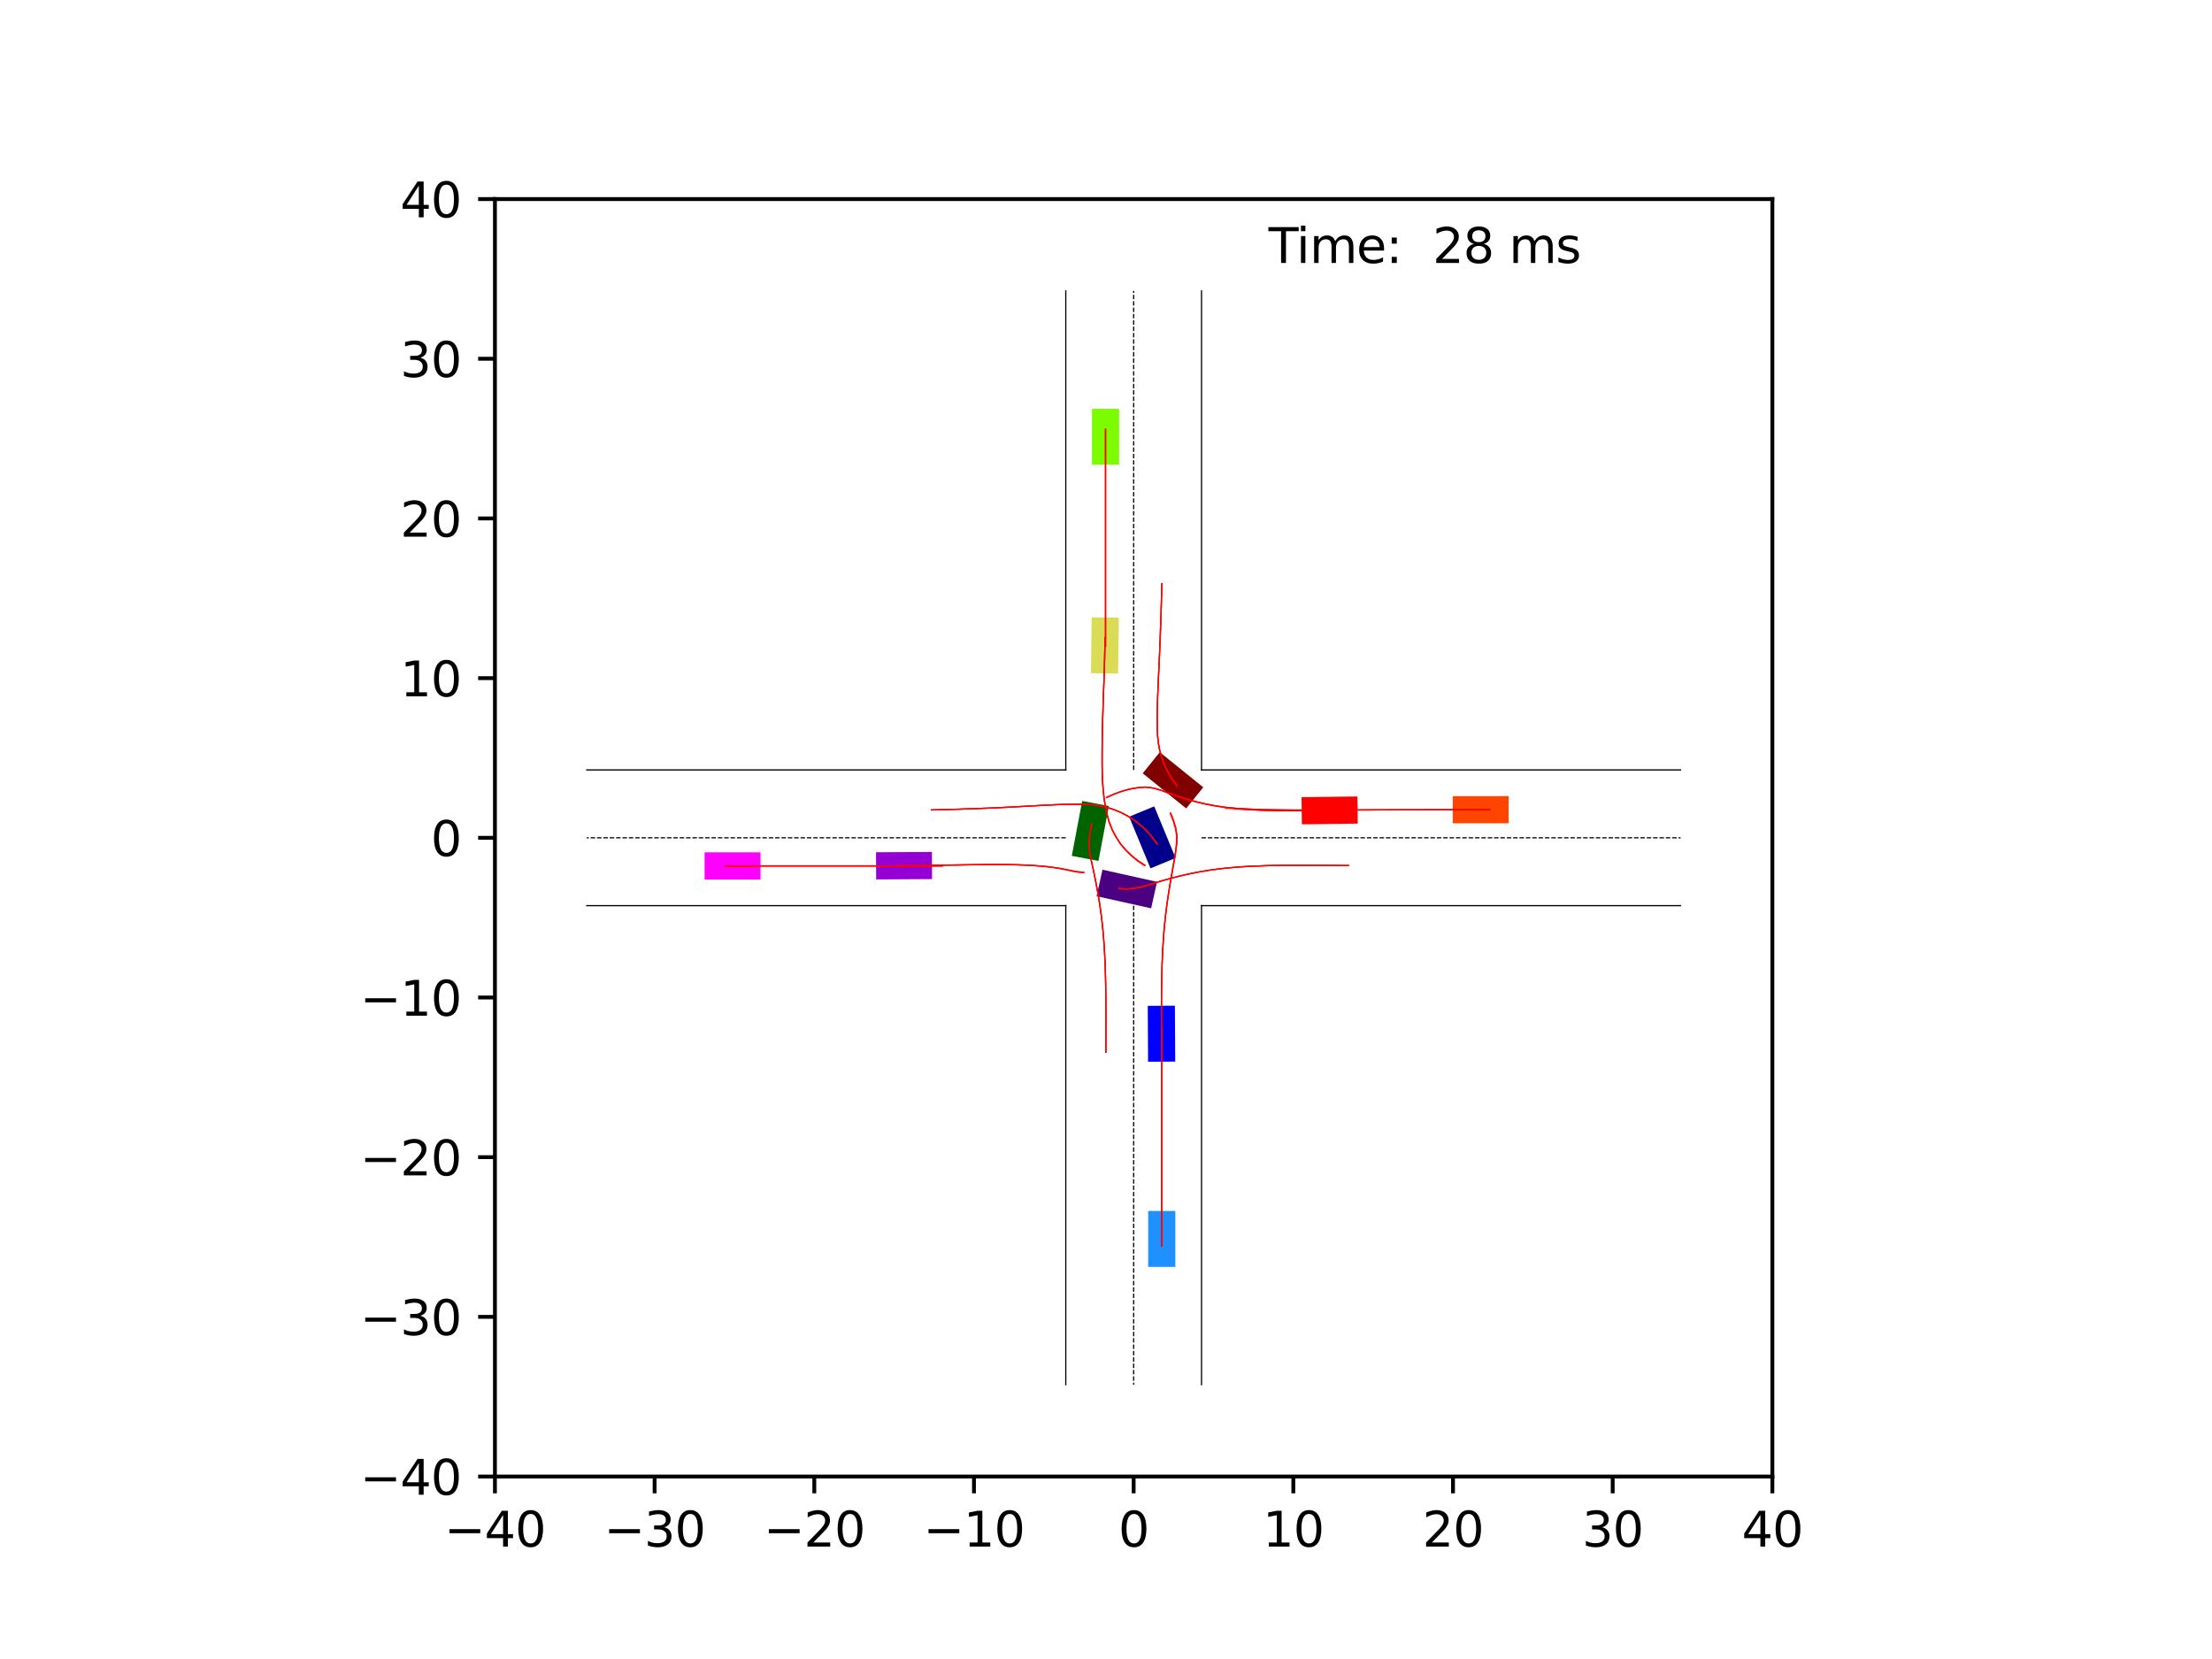 <?xml version="1.0" encoding="utf-8" standalone="no"?>
<!DOCTYPE svg PUBLIC "-//W3C//DTD SVG 1.1//EN"
  "http://www.w3.org/Graphics/SVG/1.1/DTD/svg11.dtd">
<svg xmlns:xlink="http://www.w3.org/1999/xlink" width="460.8pt" height="345.6pt" viewBox="0 0 460.8 345.6" xmlns="http://www.w3.org/2000/svg" version="1.1">
 <defs>
  <style type="text/css">*{stroke-linejoin: round; stroke-linecap: butt}</style>
 </defs>
 <g id="figure_1">
  <g id="patch_1">
   <path d="M 0 345.6 
L 460.8 345.6 
L 460.8 0 
L 0 0 
z
" style="fill: #ffffff"/>
  </g>
  <g id="axes_1">
   <g id="patch_2">
    <path d="M 103.104 307.584 
L 369.216 307.584 
L 369.216 41.472 
L 103.104 41.472 
z
" style="fill: #ffffff"/>
   </g>
   <g id="patch_3">
    <path d="M 244.892 178.739 
L 240.449 167.978 
L 235.222 170.136 
L 239.665 180.897 
z
" clip-path="url(#padd974d541)" style="fill: #00008b"/>
   </g>
   <g id="patch_4">
    <path d="M 250.659 164.013 
L 241.602 156.699 
L 238.049 161.098 
L 247.106 168.413 
z
" clip-path="url(#padd974d541)" style="fill: #800000"/>
   </g>
   <g id="patch_5">
    <path d="M 225.443 166.854 
L 223.273 178.292 
L 228.829 179.346 
L 230.999 167.908 
z
" clip-path="url(#padd974d541)" style="fill: #006400"/>
   </g>
   <g id="patch_6">
    <path d="M 228.438 186.694 
L 239.802 189.223 
L 241.031 183.703 
L 229.666 181.174 
z
" clip-path="url(#padd974d541)" style="fill: #4b0082"/>
   </g>
   <g id="patch_7">
    <path d="M 244.819 221.146 
L 244.753 209.504 
L 239.098 209.536 
L 239.164 221.178 
z
" clip-path="url(#padd974d541)" style="fill: #0000ff"/>
   </g>
   <g id="patch_8">
    <path d="M 282.776 165.919 
L 271.135 166.066 
L 271.206 171.72 
L 282.848 171.573 
z
" clip-path="url(#padd974d541)" style="fill: #ff0000"/>
   </g>
   <g id="patch_9">
    <path d="M 227.417 128.597 
L 227.269 140.238 
L 232.923 140.31 
L 233.071 128.668 
z
" clip-path="url(#padd974d541)" style="fill: #dbdc56"/>
   </g>
   <g id="patch_10">
    <path d="M 182.522 183.198 
L 194.165 183.132 
L 194.132 177.477 
L 182.49 177.543 
z
" clip-path="url(#padd974d541)" style="fill: #9400d3"/>
   </g>
   <g id="patch_11">
    <path d="M 244.843 263.91 
L 244.843 252.268 
L 239.188 252.268 
L 239.188 263.91 
z
" clip-path="url(#padd974d541)" style="fill: #1e90ff"/>
   </g>
   <g id="patch_12">
    <path d="M 314.273 165.845 
L 302.631 165.846 
L 302.631 171.501 
L 314.274 171.5 
z
" clip-path="url(#padd974d541)" style="fill: #ff4500"/>
   </g>
   <g id="patch_13">
    <path d="M 227.477 85.146 
L 227.477 96.788 
L 233.132 96.788 
L 233.132 85.146 
z
" clip-path="url(#padd974d541)" style="fill: #7cfc00"/>
   </g>
   <g id="patch_14">
    <path d="M 146.778 183.211 
L 158.42 183.211 
L 158.42 177.556 
L 146.778 177.556 
z
" clip-path="url(#padd974d541)" style="fill: #ff00ff"/>
   </g>
   <g id="matplotlib.axis_1">
    <g id="xtick_1">
     <g id="line2d_1">
      <defs>
       <path id="m20f0c69ccc" d="M 0 0 
L 0 3.5 
" style="stroke: #000000; stroke-width: 0.8"/>
      </defs>
      <g>
       <use xlink:href="#m20f0c69ccc" x="103.104" y="307.584" style="stroke: #000000; stroke-width: 0.8"/>
      </g>
     </g>
     <g id="text_1">
      <!-- −40 -->
      <g transform="translate(92.552 322.182) scale(0.1 -0.1)">
       <defs>
        <path id="DejaVuSans-2212" d="M 678 2272 
L 4684 2272 
L 4684 1741 
L 678 1741 
L 678 2272 
z
" transform="scale(0.016)"/>
        <path id="DejaVuSans-34" d="M 2419 4116 
L 825 1625 
L 2419 1625 
L 2419 4116 
z
M 2253 4666 
L 3047 4666 
L 3047 1625 
L 3713 1625 
L 3713 1100 
L 3047 1100 
L 3047 0 
L 2419 0 
L 2419 1100 
L 313 1100 
L 313 1709 
L 2253 4666 
z
" transform="scale(0.016)"/>
        <path id="DejaVuSans-30" d="M 2034 4250 
Q 1547 4250 1301 3770 
Q 1056 3291 1056 2328 
Q 1056 1369 1301 889 
Q 1547 409 2034 409 
Q 2525 409 2770 889 
Q 3016 1369 3016 2328 
Q 3016 3291 2770 3770 
Q 2525 4250 2034 4250 
z
M 2034 4750 
Q 2819 4750 3233 4129 
Q 3647 3509 3647 2328 
Q 3647 1150 3233 529 
Q 2819 -91 2034 -91 
Q 1250 -91 836 529 
Q 422 1150 422 2328 
Q 422 3509 836 4129 
Q 1250 4750 2034 4750 
z
" transform="scale(0.016)"/>
       </defs>
       <use xlink:href="#DejaVuSans-2212"/>
       <use xlink:href="#DejaVuSans-34" x="83.789"/>
       <use xlink:href="#DejaVuSans-30" x="147.412"/>
      </g>
     </g>
    </g>
    <g id="xtick_2">
     <g id="line2d_2">
      <g>
       <use xlink:href="#m20f0c69ccc" x="136.368" y="307.584" style="stroke: #000000; stroke-width: 0.8"/>
      </g>
     </g>
     <g id="text_2">
      <!-- −30 -->
      <g transform="translate(125.816 322.182) scale(0.1 -0.1)">
       <defs>
        <path id="DejaVuSans-33" d="M 2597 2516 
Q 3050 2419 3304 2112 
Q 3559 1806 3559 1356 
Q 3559 666 3084 287 
Q 2609 -91 1734 -91 
Q 1441 -91 1130 -33 
Q 819 25 488 141 
L 488 750 
Q 750 597 1062 519 
Q 1375 441 1716 441 
Q 2309 441 2620 675 
Q 2931 909 2931 1356 
Q 2931 1769 2642 2001 
Q 2353 2234 1838 2234 
L 1294 2234 
L 1294 2753 
L 1863 2753 
Q 2328 2753 2575 2939 
Q 2822 3125 2822 3475 
Q 2822 3834 2567 4026 
Q 2313 4219 1838 4219 
Q 1578 4219 1281 4162 
Q 984 4106 628 3988 
L 628 4550 
Q 988 4650 1302 4700 
Q 1616 4750 1894 4750 
Q 2613 4750 3031 4423 
Q 3450 4097 3450 3541 
Q 3450 3153 3228 2886 
Q 3006 2619 2597 2516 
z
" transform="scale(0.016)"/>
       </defs>
       <use xlink:href="#DejaVuSans-2212"/>
       <use xlink:href="#DejaVuSans-33" x="83.789"/>
       <use xlink:href="#DejaVuSans-30" x="147.412"/>
      </g>
     </g>
    </g>
    <g id="xtick_3">
     <g id="line2d_3">
      <g>
       <use xlink:href="#m20f0c69ccc" x="169.632" y="307.584" style="stroke: #000000; stroke-width: 0.8"/>
      </g>
     </g>
     <g id="text_3">
      <!-- −20 -->
      <g transform="translate(159.08 322.182) scale(0.1 -0.1)">
       <defs>
        <path id="DejaVuSans-32" d="M 1228 531 
L 3431 531 
L 3431 0 
L 469 0 
L 469 531 
Q 828 903 1448 1529 
Q 2069 2156 2228 2338 
Q 2531 2678 2651 2914 
Q 2772 3150 2772 3378 
Q 2772 3750 2511 3984 
Q 2250 4219 1831 4219 
Q 1534 4219 1204 4116 
Q 875 4013 500 3803 
L 500 4441 
Q 881 4594 1212 4672 
Q 1544 4750 1819 4750 
Q 2544 4750 2975 4387 
Q 3406 4025 3406 3419 
Q 3406 3131 3298 2873 
Q 3191 2616 2906 2266 
Q 2828 2175 2409 1742 
Q 1991 1309 1228 531 
z
" transform="scale(0.016)"/>
       </defs>
       <use xlink:href="#DejaVuSans-2212"/>
       <use xlink:href="#DejaVuSans-32" x="83.789"/>
       <use xlink:href="#DejaVuSans-30" x="147.412"/>
      </g>
     </g>
    </g>
    <g id="xtick_4">
     <g id="line2d_4">
      <g>
       <use xlink:href="#m20f0c69ccc" x="202.896" y="307.584" style="stroke: #000000; stroke-width: 0.8"/>
      </g>
     </g>
     <g id="text_4">
      <!-- −10 -->
      <g transform="translate(192.344 322.182) scale(0.1 -0.1)">
       <defs>
        <path id="DejaVuSans-31" d="M 794 531 
L 1825 531 
L 1825 4091 
L 703 3866 
L 703 4441 
L 1819 4666 
L 2450 4666 
L 2450 531 
L 3481 531 
L 3481 0 
L 794 0 
L 794 531 
z
" transform="scale(0.016)"/>
       </defs>
       <use xlink:href="#DejaVuSans-2212"/>
       <use xlink:href="#DejaVuSans-31" x="83.789"/>
       <use xlink:href="#DejaVuSans-30" x="147.412"/>
      </g>
     </g>
    </g>
    <g id="xtick_5">
     <g id="line2d_5">
      <g>
       <use xlink:href="#m20f0c69ccc" x="236.16" y="307.584" style="stroke: #000000; stroke-width: 0.8"/>
      </g>
     </g>
     <g id="text_5">
      <!-- 0 -->
      <g transform="translate(232.979 322.182) scale(0.1 -0.1)">
       <use xlink:href="#DejaVuSans-30"/>
      </g>
     </g>
    </g>
    <g id="xtick_6">
     <g id="line2d_6">
      <g>
       <use xlink:href="#m20f0c69ccc" x="269.424" y="307.584" style="stroke: #000000; stroke-width: 0.8"/>
      </g>
     </g>
     <g id="text_6">
      <!-- 10 -->
      <g transform="translate(263.062 322.182) scale(0.1 -0.1)">
       <use xlink:href="#DejaVuSans-31"/>
       <use xlink:href="#DejaVuSans-30" x="63.623"/>
      </g>
     </g>
    </g>
    <g id="xtick_7">
     <g id="line2d_7">
      <g>
       <use xlink:href="#m20f0c69ccc" x="302.688" y="307.584" style="stroke: #000000; stroke-width: 0.8"/>
      </g>
     </g>
     <g id="text_7">
      <!-- 20 -->
      <g transform="translate(296.325 322.182) scale(0.1 -0.1)">
       <use xlink:href="#DejaVuSans-32"/>
       <use xlink:href="#DejaVuSans-30" x="63.623"/>
      </g>
     </g>
    </g>
    <g id="xtick_8">
     <g id="line2d_8">
      <g>
       <use xlink:href="#m20f0c69ccc" x="335.952" y="307.584" style="stroke: #000000; stroke-width: 0.8"/>
      </g>
     </g>
     <g id="text_8">
      <!-- 30 -->
      <g transform="translate(329.589 322.182) scale(0.1 -0.1)">
       <use xlink:href="#DejaVuSans-33"/>
       <use xlink:href="#DejaVuSans-30" x="63.623"/>
      </g>
     </g>
    </g>
    <g id="xtick_9">
     <g id="line2d_9">
      <g>
       <use xlink:href="#m20f0c69ccc" x="369.216" y="307.584" style="stroke: #000000; stroke-width: 0.8"/>
      </g>
     </g>
     <g id="text_9">
      <!-- 40 -->
      <g transform="translate(362.853 322.182) scale(0.1 -0.1)">
       <use xlink:href="#DejaVuSans-34"/>
       <use xlink:href="#DejaVuSans-30" x="63.623"/>
      </g>
     </g>
    </g>
   </g>
   <g id="matplotlib.axis_2">
    <g id="ytick_1">
     <g id="line2d_10">
      <defs>
       <path id="mab82537253" d="M 0 0 
L -3.5 0 
" style="stroke: #000000; stroke-width: 0.8"/>
      </defs>
      <g>
       <use xlink:href="#mab82537253" x="103.104" y="307.584" style="stroke: #000000; stroke-width: 0.8"/>
      </g>
     </g>
     <g id="text_10">
      <!-- −40 -->
      <g transform="translate(74.999 311.383) scale(0.1 -0.1)">
       <use xlink:href="#DejaVuSans-2212"/>
       <use xlink:href="#DejaVuSans-34" x="83.789"/>
       <use xlink:href="#DejaVuSans-30" x="147.412"/>
      </g>
     </g>
    </g>
    <g id="ytick_2">
     <g id="line2d_11">
      <g>
       <use xlink:href="#mab82537253" x="103.104" y="274.32" style="stroke: #000000; stroke-width: 0.8"/>
      </g>
     </g>
     <g id="text_11">
      <!-- −30 -->
      <g transform="translate(74.999 278.119) scale(0.1 -0.1)">
       <use xlink:href="#DejaVuSans-2212"/>
       <use xlink:href="#DejaVuSans-33" x="83.789"/>
       <use xlink:href="#DejaVuSans-30" x="147.412"/>
      </g>
     </g>
    </g>
    <g id="ytick_3">
     <g id="line2d_12">
      <g>
       <use xlink:href="#mab82537253" x="103.104" y="241.056" style="stroke: #000000; stroke-width: 0.8"/>
      </g>
     </g>
     <g id="text_12">
      <!-- −20 -->
      <g transform="translate(74.999 244.855) scale(0.1 -0.1)">
       <use xlink:href="#DejaVuSans-2212"/>
       <use xlink:href="#DejaVuSans-32" x="83.789"/>
       <use xlink:href="#DejaVuSans-30" x="147.412"/>
      </g>
     </g>
    </g>
    <g id="ytick_4">
     <g id="line2d_13">
      <g>
       <use xlink:href="#mab82537253" x="103.104" y="207.792" style="stroke: #000000; stroke-width: 0.8"/>
      </g>
     </g>
     <g id="text_13">
      <!-- −10 -->
      <g transform="translate(74.999 211.591) scale(0.1 -0.1)">
       <use xlink:href="#DejaVuSans-2212"/>
       <use xlink:href="#DejaVuSans-31" x="83.789"/>
       <use xlink:href="#DejaVuSans-30" x="147.412"/>
      </g>
     </g>
    </g>
    <g id="ytick_5">
     <g id="line2d_14">
      <g>
       <use xlink:href="#mab82537253" x="103.104" y="174.528" style="stroke: #000000; stroke-width: 0.8"/>
      </g>
     </g>
     <g id="text_14">
      <!-- 0 -->
      <g transform="translate(89.742 178.327) scale(0.1 -0.1)">
       <use xlink:href="#DejaVuSans-30"/>
      </g>
     </g>
    </g>
    <g id="ytick_6">
     <g id="line2d_15">
      <g>
       <use xlink:href="#mab82537253" x="103.104" y="141.264" style="stroke: #000000; stroke-width: 0.8"/>
      </g>
     </g>
     <g id="text_15">
      <!-- 10 -->
      <g transform="translate(83.379 145.063) scale(0.1 -0.1)">
       <use xlink:href="#DejaVuSans-31"/>
       <use xlink:href="#DejaVuSans-30" x="63.623"/>
      </g>
     </g>
    </g>
    <g id="ytick_7">
     <g id="line2d_16">
      <g>
       <use xlink:href="#mab82537253" x="103.104" y="108" style="stroke: #000000; stroke-width: 0.8"/>
      </g>
     </g>
     <g id="text_16">
      <!-- 20 -->
      <g transform="translate(83.379 111.799) scale(0.1 -0.1)">
       <use xlink:href="#DejaVuSans-32"/>
       <use xlink:href="#DejaVuSans-30" x="63.623"/>
      </g>
     </g>
    </g>
    <g id="ytick_8">
     <g id="line2d_17">
      <g>
       <use xlink:href="#mab82537253" x="103.104" y="74.736" style="stroke: #000000; stroke-width: 0.8"/>
      </g>
     </g>
     <g id="text_17">
      <!-- 30 -->
      <g transform="translate(83.379 78.535) scale(0.1 -0.1)">
       <use xlink:href="#DejaVuSans-33"/>
       <use xlink:href="#DejaVuSans-30" x="63.623"/>
      </g>
     </g>
    </g>
    <g id="ytick_9">
     <g id="line2d_18">
      <g>
       <use xlink:href="#mab82537253" x="103.104" y="41.472" style="stroke: #000000; stroke-width: 0.8"/>
      </g>
     </g>
     <g id="text_18">
      <!-- 40 -->
      <g transform="translate(83.379 45.271) scale(0.1 -0.1)">
       <use xlink:href="#DejaVuSans-34"/>
       <use xlink:href="#DejaVuSans-30" x="63.623"/>
      </g>
     </g>
    </g>
   </g>
   <g id="line2d_19">
    <path d="M 250.297 288.457 
L 250.297 188.665 
" clip-path="url(#padd974d541)" style="fill: none; stroke: #000000; stroke-width: 0.25; stroke-linecap: square"/>
   </g>
   <g id="line2d_20">
    <path d="M 250.297 188.665 
L 350.089 188.665 
" clip-path="url(#padd974d541)" style="fill: none; stroke: #000000; stroke-width: 0.25; stroke-linecap: square"/>
   </g>
   <g id="line2d_21">
    <path d="M 350.089 160.391 
L 250.297 160.391 
" clip-path="url(#padd974d541)" style="fill: none; stroke: #000000; stroke-width: 0.25; stroke-linecap: square"/>
   </g>
   <g id="line2d_22">
    <path d="M 250.297 160.391 
L 250.297 60.599 
" clip-path="url(#padd974d541)" style="fill: none; stroke: #000000; stroke-width: 0.25; stroke-linecap: square"/>
   </g>
   <g id="line2d_23">
    <path d="M 222.023 60.599 
L 222.023 160.391 
" clip-path="url(#padd974d541)" style="fill: none; stroke: #000000; stroke-width: 0.25; stroke-linecap: square"/>
   </g>
   <g id="line2d_24">
    <path d="M 222.023 160.391 
L 122.231 160.391 
" clip-path="url(#padd974d541)" style="fill: none; stroke: #000000; stroke-width: 0.25; stroke-linecap: square"/>
   </g>
   <g id="line2d_25">
    <path d="M 122.231 188.665 
L 222.023 188.665 
" clip-path="url(#padd974d541)" style="fill: none; stroke: #000000; stroke-width: 0.25; stroke-linecap: square"/>
   </g>
   <g id="line2d_26">
    <path d="M 222.023 188.665 
L 222.023 288.457 
" clip-path="url(#padd974d541)" style="fill: none; stroke: #000000; stroke-width: 0.25; stroke-linecap: square"/>
   </g>
   <g id="line2d_27">
    <path d="M 250.297 174.528 
L 350.089 174.528 
" clip-path="url(#padd974d541)" style="fill: none; stroke-dasharray: 0.925,0.4; stroke-dashoffset: 0; stroke: #000000; stroke-width: 0.25"/>
   </g>
   <g id="line2d_28">
    <path d="M 236.16 160.391 
L 236.16 60.599 
" clip-path="url(#padd974d541)" style="fill: none; stroke-dasharray: 0.925,0.4; stroke-dashoffset: 0; stroke: #000000; stroke-width: 0.25"/>
   </g>
   <g id="line2d_29">
    <path d="M 222.023 174.528 
L 122.231 174.528 
" clip-path="url(#padd974d541)" style="fill: none; stroke-dasharray: 0.925,0.4; stroke-dashoffset: 0; stroke: #000000; stroke-width: 0.25"/>
   </g>
   <g id="line2d_30">
    <path d="M 236.16 188.665 
L 236.16 288.457 
" clip-path="url(#padd974d541)" style="fill: none; stroke-dasharray: 0.925,0.4; stroke-dashoffset: 0; stroke: #000000; stroke-width: 0.25"/>
   </g>
   <g id="line2d_31">
    <path d="M 241.044 175.807 
L 240.059 174.436 
L 238.951 173.164 
L 237.732 172.003 
L 236.411 170.96 
L 235.002 170.045 
L 233.517 169.264 
L 231.968 168.622 
L 230.369 168.127 
L 228.734 167.78 
L 227.076 167.586 
L 225.41 167.539 
L 223.746 167.53 
L 222.084 167.556 
L 220.424 167.607 
L 218.768 167.677 
L 217.114 167.758 
L 215.462 167.847 
L 213.812 167.939 
L 212.163 168.03 
L 210.515 168.119 
L 208.869 168.202 
L 207.223 168.28 
L 205.577 168.352 
L 203.932 168.418 
L 202.287 168.478 
L 200.643 168.534 
L 198.999 168.587 
L 197.355 168.636 
L 195.711 168.685 
L 194.067 168.732 
" clip-path="url(#padd974d541)" style="fill: none; stroke: #ff0000; stroke-opacity: 0.2; stroke-width: 0.25; stroke-linecap: square"/>
   </g>
   <g id="line2d_32">
    <path d="M 241.044 175.807 
L 240.056 174.438 
L 238.949 173.166 
L 237.73 172.003 
L 236.411 170.959 
L 235.003 170.041 
L 233.518 169.259 
L 231.969 168.618 
L 230.37 168.123 
L 228.734 167.777 
L 227.076 167.583 
L 225.41 167.538 
L 223.745 167.531 
L 222.083 167.558 
L 220.424 167.611 
L 218.767 167.682 
L 217.113 167.763 
L 215.461 167.853 
L 213.81 167.945 
L 212.161 168.036 
L 210.514 168.124 
L 208.867 168.208 
L 207.221 168.286 
L 205.575 168.357 
L 203.931 168.423 
L 202.286 168.483 
L 200.642 168.538 
L 198.998 168.589 
L 197.354 168.637 
L 195.71 168.684 
L 194.067 168.729 
" clip-path="url(#padd974d541)" style="fill: none; stroke: #ff0000; stroke-opacity: 0.4; stroke-width: 0.25; stroke-linecap: square"/>
   </g>
   <g id="line2d_33">
    <path d="M 241.044 175.807 
L 240.056 174.438 
L 238.948 173.166 
L 237.73 172.004 
L 236.411 170.959 
L 235.003 170.042 
L 233.517 169.26 
L 231.968 168.619 
L 230.369 168.124 
L 228.733 167.779 
L 227.075 167.585 
L 225.409 167.54 
L 223.744 167.534 
L 222.082 167.561 
L 220.422 167.613 
L 218.766 167.684 
L 217.111 167.766 
L 215.459 167.855 
L 213.809 167.947 
L 212.16 168.039 
L 210.512 168.127 
L 208.866 168.21 
L 207.22 168.288 
L 205.574 168.359 
L 203.929 168.424 
L 202.285 168.484 
L 200.641 168.539 
L 198.997 168.59 
L 197.353 168.638 
L 195.709 168.684 
L 194.065 168.729 
" clip-path="url(#padd974d541)" style="fill: none; stroke: #ff0000; stroke-opacity: 0.6; stroke-width: 0.25; stroke-linecap: square"/>
   </g>
   <g id="line2d_34">
    <path d="M 241.044 175.807 
L 240.058 174.436 
L 238.95 173.165 
L 237.731 172.003 
L 236.41 170.961 
L 235.001 170.045 
L 233.515 169.264 
L 231.966 168.624 
L 230.366 168.129 
L 228.731 167.783 
L 227.072 167.59 
L 225.406 167.546 
L 223.741 167.54 
L 222.079 167.567 
L 220.419 167.62 
L 218.763 167.691 
L 217.108 167.773 
L 215.456 167.862 
L 213.806 167.954 
L 212.157 168.045 
L 210.509 168.133 
L 208.863 168.216 
L 207.217 168.294 
L 205.571 168.365 
L 203.926 168.43 
L 202.282 168.489 
L 200.638 168.543 
L 198.994 168.594 
L 197.35 168.641 
L 195.706 168.687 
L 194.063 168.731 
" clip-path="url(#padd974d541)" style="fill: none; stroke: #ff0000; stroke-opacity: 0.8; stroke-width: 0.25; stroke-linecap: square"/>
   </g>
   <g id="line2d_35">
    <path d="M 241.044 175.807 
L 240.057 174.437 
L 238.949 173.166 
L 237.73 172.003 
L 236.411 170.959 
L 235.003 170.041 
L 233.517 169.259 
L 231.968 168.618 
L 230.368 168.123 
L 228.732 167.777 
L 227.074 167.583 
L 225.407 167.542 
L 223.742 167.538 
L 222.08 167.566 
L 220.42 167.62 
L 218.763 167.692 
L 217.109 167.774 
L 215.456 167.863 
L 213.806 167.955 
L 212.157 168.046 
L 210.509 168.133 
L 208.862 168.216 
L 207.216 168.293 
L 205.571 168.364 
L 203.926 168.429 
L 202.281 168.488 
L 200.637 168.542 
L 198.993 168.592 
L 197.35 168.639 
L 195.706 168.684 
L 194.062 168.728 
" clip-path="url(#padd974d541)" style="fill: none; stroke: #ff0000; stroke-width: 0.25; stroke-linecap: square"/>
   </g>
   <g id="line2d_36">
    <path d="M 245.199 163.683 
L 244.353 162.556 
L 243.596 161.367 
L 242.933 160.122 
L 242.368 158.827 
L 241.904 157.491 
L 241.545 156.121 
L 241.294 154.725 
L 241.152 153.311 
L 241.098 151.889 
L 241.074 150.464 
L 241.073 149.036 
L 241.093 147.606 
L 241.129 146.174 
L 241.178 144.74 
L 241.235 143.305 
L 241.298 141.867 
L 241.363 140.428 
L 241.429 138.987 
L 241.495 137.545 
L 241.559 136.1 
L 241.62 134.654 
L 241.677 133.207 
L 241.732 131.759 
L 241.783 130.309 
L 241.83 128.859 
L 241.875 127.407 
L 241.918 125.956 
L 241.959 124.504 
L 242 123.052 
L 242.04 121.599 
" clip-path="url(#padd974d541)" style="fill: none; stroke: #ff0000; stroke-opacity: 0.2; stroke-width: 0.25; stroke-linecap: square"/>
   </g>
   <g id="line2d_37">
    <path d="M 245.199 163.683 
L 244.353 162.556 
L 243.596 161.367 
L 242.933 160.122 
L 242.368 158.827 
L 241.904 157.491 
L 241.545 156.121 
L 241.294 154.725 
L 241.152 153.311 
L 241.098 151.889 
L 241.073 150.464 
L 241.072 149.036 
L 241.092 147.606 
L 241.129 146.174 
L 241.177 144.741 
L 241.234 143.305 
L 241.297 141.867 
L 241.362 140.428 
L 241.428 138.987 
L 241.494 137.544 
L 241.558 136.1 
L 241.618 134.654 
L 241.676 133.207 
L 241.73 131.758 
L 241.781 130.308 
L 241.829 128.858 
L 241.873 127.407 
L 241.916 125.955 
L 241.957 124.503 
L 241.997 123.05 
L 242.037 121.598 
" clip-path="url(#padd974d541)" style="fill: none; stroke: #ff0000; stroke-opacity: 0.4; stroke-width: 0.25; stroke-linecap: square"/>
   </g>
   <g id="line2d_38">
    <path d="M 245.199 163.683 
L 244.355 162.555 
L 243.599 161.365 
L 242.937 160.119 
L 242.372 158.825 
L 241.909 157.488 
L 241.55 156.118 
L 241.298 154.722 
L 241.155 153.309 
L 241.101 151.887 
L 241.076 150.462 
L 241.075 149.034 
L 241.095 147.604 
L 241.132 146.172 
L 241.18 144.738 
L 241.237 143.303 
L 241.299 141.865 
L 241.365 140.426 
L 241.431 138.985 
L 241.496 137.542 
L 241.56 136.098 
L 241.621 134.652 
L 241.678 133.205 
L 241.732 131.756 
L 241.783 130.306 
L 241.831 128.856 
L 241.875 127.404 
L 241.918 125.953 
L 241.959 124.5 
L 241.999 123.048 
L 242.038 121.595 
" clip-path="url(#padd974d541)" style="fill: none; stroke: #ff0000; stroke-opacity: 0.6; stroke-width: 0.25; stroke-linecap: square"/>
   </g>
   <g id="line2d_39">
    <path d="M 245.199 163.683 
L 244.355 162.555 
L 243.6 161.365 
L 242.938 160.119 
L 242.373 158.824 
L 241.91 157.488 
L 241.551 156.118 
L 241.298 154.722 
L 241.154 153.309 
L 241.1 151.887 
L 241.075 150.461 
L 241.074 149.034 
L 241.094 147.604 
L 241.13 146.172 
L 241.178 144.738 
L 241.235 143.303 
L 241.298 141.865 
L 241.363 140.426 
L 241.429 138.985 
L 241.495 137.542 
L 241.558 136.098 
L 241.619 134.652 
L 241.676 133.205 
L 241.73 131.756 
L 241.781 130.307 
L 241.829 128.856 
L 241.873 127.405 
L 241.916 125.953 
L 241.957 124.501 
L 241.997 123.048 
L 242.036 121.596 
" clip-path="url(#padd974d541)" style="fill: none; stroke: #ff0000; stroke-opacity: 0.8; stroke-width: 0.25; stroke-linecap: square"/>
   </g>
   <g id="line2d_40">
    <path d="M 245.199 163.683 
L 244.354 162.556 
L 243.598 161.366 
L 242.935 160.12 
L 242.371 158.826 
L 241.907 157.489 
L 241.548 156.119 
L 241.296 154.723 
L 241.154 153.31 
L 241.1 151.888 
L 241.075 150.463 
L 241.075 149.035 
L 241.095 147.605 
L 241.131 146.174 
L 241.179 144.74 
L 241.236 143.304 
L 241.299 141.867 
L 241.364 140.428 
L 241.431 138.987 
L 241.496 137.544 
L 241.56 136.1 
L 241.621 134.654 
L 241.678 133.207 
L 241.733 131.758 
L 241.783 130.308 
L 241.831 128.858 
L 241.876 127.406 
L 241.919 125.954 
L 241.96 124.502 
L 242 123.05 
L 242.039 121.597 
" clip-path="url(#padd974d541)" style="fill: none; stroke: #ff0000; stroke-width: 0.25; stroke-linecap: square"/>
   </g>
   <g id="line2d_41">
    <path d="M 227.445 171.533 
L 227.14 173.101 
L 226.93 174.685 
L 226.885 176.284 
L 227.052 177.875 
L 227.382 179.441 
L 227.724 181.004 
L 228.05 182.571 
L 228.361 184.14 
L 228.652 185.714 
L 228.922 187.29 
L 229.168 188.871 
L 229.387 190.455 
L 229.58 192.043 
L 229.746 193.633 
L 229.887 195.226 
L 230.005 196.821 
L 230.102 198.417 
L 230.181 200.014 
L 230.242 201.611 
L 230.29 203.21 
L 230.325 204.808 
L 230.35 206.407 
L 230.366 208.006 
L 230.376 209.605 
L 230.381 211.204 
L 230.382 212.803 
L 230.381 214.402 
L 230.378 216.002 
L 230.374 217.601 
L 230.369 219.2 
" clip-path="url(#padd974d541)" style="fill: none; stroke: #ff0000; stroke-opacity: 0.2; stroke-width: 0.25; stroke-linecap: square"/>
   </g>
   <g id="line2d_42">
    <path d="M 227.445 171.533 
L 227.138 173.101 
L 226.927 174.685 
L 226.88 176.283 
L 227.046 177.875 
L 227.375 179.441 
L 227.717 181.004 
L 228.043 182.571 
L 228.354 184.14 
L 228.646 185.713 
L 228.916 187.29 
L 229.162 188.87 
L 229.382 190.455 
L 229.575 192.042 
L 229.741 193.633 
L 229.883 195.226 
L 230.002 196.82 
L 230.1 198.416 
L 230.179 200.013 
L 230.241 201.611 
L 230.289 203.209 
L 230.325 204.808 
L 230.35 206.407 
L 230.367 208.006 
L 230.378 209.605 
L 230.383 211.204 
L 230.384 212.803 
L 230.383 214.402 
L 230.38 216.002 
L 230.376 217.601 
L 230.372 219.2 
" clip-path="url(#padd974d541)" style="fill: none; stroke: #ff0000; stroke-opacity: 0.4; stroke-width: 0.25; stroke-linecap: square"/>
   </g>
   <g id="line2d_43">
    <path d="M 227.445 171.533 
L 227.137 173.1 
L 226.925 174.684 
L 226.879 176.283 
L 227.044 177.874 
L 227.373 179.44 
L 227.716 181.004 
L 228.042 182.57 
L 228.353 184.14 
L 228.646 185.713 
L 228.916 187.29 
L 229.163 188.87 
L 229.383 190.454 
L 229.576 192.042 
L 229.742 193.632 
L 229.884 195.225 
L 230.003 196.82 
L 230.101 198.416 
L 230.18 200.013 
L 230.243 201.611 
L 230.291 203.209 
L 230.326 204.808 
L 230.352 206.407 
L 230.369 208.006 
L 230.379 209.605 
L 230.384 211.204 
L 230.385 212.803 
L 230.383 214.402 
L 230.38 216.001 
L 230.376 217.601 
L 230.371 219.2 
" clip-path="url(#padd974d541)" style="fill: none; stroke: #ff0000; stroke-opacity: 0.6; stroke-width: 0.25; stroke-linecap: square"/>
   </g>
   <g id="line2d_44">
    <path d="M 227.445 171.533 
L 227.137 173.1 
L 226.924 174.684 
L 226.877 176.283 
L 227.043 177.874 
L 227.372 179.44 
L 227.715 181.004 
L 228.042 182.57 
L 228.353 184.14 
L 228.645 185.713 
L 228.916 187.289 
L 229.163 188.87 
L 229.383 190.454 
L 229.576 192.041 
L 229.743 193.632 
L 229.885 195.225 
L 230.004 196.819 
L 230.102 198.416 
L 230.181 200.013 
L 230.243 201.61 
L 230.291 203.209 
L 230.327 204.808 
L 230.353 206.406 
L 230.37 208.005 
L 230.38 209.605 
L 230.385 211.204 
L 230.385 212.803 
L 230.383 214.402 
L 230.38 216.001 
L 230.375 217.601 
L 230.371 219.2 
" clip-path="url(#padd974d541)" style="fill: none; stroke: #ff0000; stroke-opacity: 0.8; stroke-width: 0.25; stroke-linecap: square"/>
   </g>
   <g id="line2d_45">
    <path d="M 227.445 171.533 
L 227.136 173.1 
L 226.923 174.684 
L 226.876 176.283 
L 227.042 177.874 
L 227.371 179.44 
L 227.714 181.003 
L 228.041 182.57 
L 228.352 184.139 
L 228.645 185.712 
L 228.916 187.289 
L 229.162 188.869 
L 229.382 190.454 
L 229.576 192.041 
L 229.743 193.632 
L 229.885 195.225 
L 230.004 196.819 
L 230.102 198.415 
L 230.181 200.013 
L 230.243 201.61 
L 230.291 203.209 
L 230.327 204.807 
L 230.353 206.406 
L 230.37 208.005 
L 230.38 209.605 
L 230.385 211.204 
L 230.385 212.803 
L 230.383 214.402 
L 230.38 216.001 
L 230.375 217.601 
L 230.37 219.2 
" clip-path="url(#padd974d541)" style="fill: none; stroke: #ff0000; stroke-width: 0.25; stroke-linecap: square"/>
   </g>
   <g id="line2d_46">
    <path d="M 233.119 185.083 
L 234.734 185.207 
L 236.345 185.044 
L 237.935 184.736 
L 239.49 184.285 
L 241.032 183.794 
L 242.584 183.338 
L 244.143 182.91 
L 245.708 182.512 
L 247.281 182.146 
L 248.86 181.815 
L 250.445 181.521 
L 252.036 181.264 
L 253.632 181.044 
L 255.231 180.859 
L 256.833 180.706 
L 258.437 180.582 
L 260.042 180.483 
L 261.648 180.407 
L 263.254 180.349 
L 264.86 180.308 
L 266.466 180.28 
L 268.072 180.263 
L 269.678 180.255 
L 271.284 180.254 
L 272.889 180.258 
L 274.495 180.266 
L 276.1 180.277 
L 277.705 180.289 
L 279.31 180.301 
L 280.915 180.314 
" clip-path="url(#padd974d541)" style="fill: none; stroke: #ff0000; stroke-opacity: 0.2; stroke-width: 0.25; stroke-linecap: square"/>
   </g>
   <g id="line2d_47">
    <path d="M 233.119 185.083 
L 234.734 185.205 
L 236.345 185.044 
L 237.935 184.735 
L 239.49 184.284 
L 241.032 183.794 
L 242.584 183.338 
L 244.143 182.911 
L 245.709 182.513 
L 247.281 182.147 
L 248.861 181.817 
L 250.446 181.523 
L 252.037 181.266 
L 253.633 181.047 
L 255.232 180.862 
L 256.834 180.709 
L 258.438 180.585 
L 260.043 180.486 
L 261.649 180.41 
L 263.255 180.352 
L 264.861 180.311 
L 266.467 180.283 
L 268.073 180.266 
L 269.679 180.258 
L 271.285 180.257 
L 272.89 180.262 
L 274.495 180.27 
L 276.101 180.28 
L 277.706 180.292 
L 279.311 180.305 
L 280.916 180.318 
" clip-path="url(#padd974d541)" style="fill: none; stroke: #ff0000; stroke-opacity: 0.4; stroke-width: 0.25; stroke-linecap: square"/>
   </g>
   <g id="line2d_48">
    <path d="M 233.119 185.083 
L 234.734 185.204 
L 236.345 185.043 
L 237.935 184.732 
L 239.49 184.283 
L 241.032 183.792 
L 242.584 183.337 
L 244.143 182.91 
L 245.709 182.512 
L 247.282 182.147 
L 248.861 181.816 
L 250.446 181.522 
L 252.037 181.266 
L 253.633 181.046 
L 255.232 180.862 
L 256.834 180.709 
L 258.438 180.584 
L 260.043 180.485 
L 261.649 180.409 
L 263.255 180.351 
L 264.861 180.31 
L 266.467 180.282 
L 268.073 180.265 
L 269.679 180.257 
L 271.285 180.256 
L 272.89 180.26 
L 274.495 180.268 
L 276.1 180.278 
L 277.705 180.29 
L 279.31 180.303 
L 280.915 180.316 
" clip-path="url(#padd974d541)" style="fill: none; stroke: #ff0000; stroke-opacity: 0.6; stroke-width: 0.25; stroke-linecap: square"/>
   </g>
   <g id="line2d_49">
    <path d="M 233.119 185.083 
L 234.734 185.199 
L 236.346 185.041 
L 237.935 184.73 
L 239.491 184.281 
L 241.033 183.791 
L 242.585 183.337 
L 244.145 182.91 
L 245.71 182.513 
L 247.283 182.148 
L 248.862 181.818 
L 250.448 181.524 
L 252.039 181.268 
L 253.634 181.049 
L 255.234 180.864 
L 256.836 180.711 
L 258.439 180.586 
L 260.044 180.487 
L 261.65 180.41 
L 263.256 180.352 
L 264.862 180.311 
L 266.468 180.283 
L 268.074 180.265 
L 269.68 180.257 
L 271.285 180.256 
L 272.89 180.26 
L 274.496 180.268 
L 276.101 180.279 
L 277.706 180.291 
L 279.31 180.304 
L 280.915 180.316 
" clip-path="url(#padd974d541)" style="fill: none; stroke: #ff0000; stroke-opacity: 0.8; stroke-width: 0.25; stroke-linecap: square"/>
   </g>
   <g id="line2d_50">
    <path d="M 233.119 185.083 
L 234.734 185.199 
L 236.346 185.041 
L 237.935 184.73 
L 239.491 184.28 
L 241.033 183.791 
L 242.586 183.337 
L 244.145 182.91 
L 245.711 182.513 
L 247.283 182.149 
L 248.862 181.818 
L 250.448 181.525 
L 252.039 181.268 
L 253.635 181.049 
L 255.234 180.864 
L 256.836 180.711 
L 258.439 180.586 
L 260.044 180.487 
L 261.65 180.41 
L 263.256 180.352 
L 264.862 180.311 
L 266.468 180.283 
L 268.074 180.265 
L 269.68 180.257 
L 271.285 180.256 
L 272.89 180.26 
L 274.496 180.268 
L 276.101 180.278 
L 277.705 180.291 
L 279.31 180.304 
L 280.915 180.316 
" clip-path="url(#padd974d541)" style="fill: none; stroke: #ff0000; stroke-width: 0.25; stroke-linecap: square"/>
   </g>
   <g id="line2d_51">
    <path d="M 241.967 216.927 
L 241.959 215.341 
L 241.952 213.755 
L 241.947 212.169 
L 241.946 210.584 
L 241.95 209 
L 241.959 207.416 
L 241.975 205.833 
L 242 204.251 
L 242.034 202.668 
L 242.079 201.087 
L 242.138 199.507 
L 242.212 197.927 
L 242.303 196.348 
L 242.414 194.771 
L 242.544 193.195 
L 242.697 191.621 
L 242.874 190.049 
L 243.073 188.479 
L 243.295 186.912 
L 243.536 185.346 
L 243.793 183.783 
L 244.062 182.22 
L 244.335 180.657 
L 244.604 179.091 
L 244.856 177.521 
L 245.048 175.942 
L 245.071 174.349 
L 244.775 172.783 
L 244.312 171.256 
L 243.717 169.776 
" clip-path="url(#padd974d541)" style="fill: none; stroke: #ff0000; stroke-opacity: 0.2; stroke-width: 0.25; stroke-linecap: square"/>
   </g>
   <g id="line2d_52">
    <path d="M 241.967 216.927 
L 241.958 215.341 
L 241.951 213.754 
L 241.946 212.167 
L 241.944 210.58 
L 241.948 208.993 
L 241.957 207.406 
L 241.972 205.819 
L 241.997 204.232 
L 242.031 202.645 
L 242.077 201.058 
L 242.137 199.471 
L 242.212 197.885 
L 242.304 196.299 
L 242.417 194.714 
L 242.55 193.13 
L 242.706 191.547 
L 242.886 189.966 
L 243.09 188.388 
L 243.317 186.811 
L 243.563 185.236 
L 243.827 183.662 
L 244.103 182.089 
L 244.385 180.516 
L 244.662 178.94 
L 244.925 177.361 
L 245.131 175.771 
L 245.178 174.167 
L 244.926 172.581 
L 244.477 171.038 
L 243.894 169.54 
" clip-path="url(#padd974d541)" style="fill: none; stroke: #ff0000; stroke-opacity: 0.4; stroke-width: 0.25; stroke-linecap: square"/>
   </g>
   <g id="line2d_53">
    <path d="M 241.967 216.927 
L 241.958 215.341 
L 241.951 213.754 
L 241.946 212.167 
L 241.945 210.579 
L 241.948 208.991 
L 241.957 207.403 
L 241.973 205.815 
L 241.997 204.226 
L 242.03 202.637 
L 242.076 201.049 
L 242.135 199.46 
L 242.209 197.871 
L 242.301 196.283 
L 242.412 194.695 
L 242.544 193.108 
L 242.698 191.522 
L 242.876 189.938 
L 243.078 188.356 
L 243.301 186.776 
L 243.545 185.197 
L 243.805 183.619 
L 244.076 182.042 
L 244.352 180.464 
L 244.624 178.884 
L 244.88 177.299 
L 245.077 175.705 
L 245.112 174.097 
L 244.851 172.509 
L 244.394 170.965 
L 243.803 169.467 
" clip-path="url(#padd974d541)" style="fill: none; stroke: #ff0000; stroke-opacity: 0.6; stroke-width: 0.25; stroke-linecap: square"/>
   </g>
   <g id="line2d_54">
    <path d="M 241.967 216.927 
L 241.958 215.341 
L 241.951 213.754 
L 241.946 212.166 
L 241.945 210.578 
L 241.949 208.989 
L 241.958 207.399 
L 241.975 205.809 
L 242 204.219 
L 242.035 202.628 
L 242.082 201.037 
L 242.144 199.446 
L 242.22 197.854 
L 242.315 196.263 
L 242.429 194.673 
L 242.565 193.083 
L 242.724 191.494 
L 242.907 189.906 
L 243.114 188.321 
L 243.344 186.737 
L 243.593 185.154 
L 243.86 183.573 
L 244.138 181.992 
L 244.421 180.41 
L 244.699 178.826 
L 244.96 177.237 
L 245.16 175.637 
L 245.193 174.024 
L 244.926 172.431 
L 244.468 170.881 
L 243.875 169.378 
" clip-path="url(#padd974d541)" style="fill: none; stroke: #ff0000; stroke-opacity: 0.8; stroke-width: 0.25; stroke-linecap: square"/>
   </g>
   <g id="line2d_55">
    <path d="M 241.967 216.927 
L 241.958 215.341 
L 241.951 213.754 
L 241.947 212.165 
L 241.946 210.577 
L 241.95 208.987 
L 241.96 207.397 
L 241.977 205.807 
L 242.002 204.216 
L 242.038 202.624 
L 242.085 201.032 
L 242.147 199.439 
L 242.224 197.847 
L 242.319 196.254 
L 242.434 194.662 
L 242.57 193.07 
L 242.729 191.48 
L 242.912 189.891 
L 243.119 188.303 
L 243.347 186.717 
L 243.596 185.133 
L 243.861 183.549 
L 244.138 181.966 
L 244.418 180.382 
L 244.692 178.795 
L 244.949 177.203 
L 245.143 175.601 
L 245.168 173.985 
L 244.891 172.392 
L 244.427 170.843 
L 243.826 169.341 
" clip-path="url(#padd974d541)" style="fill: none; stroke: #ff0000; stroke-width: 0.25; stroke-linecap: square"/>
   </g>
   <g id="line2d_56">
    <path d="M 278.579 168.797 
L 276.991 168.821 
L 275.403 168.843 
L 273.813 168.863 
L 272.222 168.88 
L 270.629 168.891 
L 269.034 168.896 
L 267.437 168.892 
L 265.838 168.877 
L 264.238 168.847 
L 262.635 168.799 
L 261.03 168.729 
L 259.424 168.632 
L 257.817 168.505 
L 256.211 168.341 
L 254.605 168.137 
L 253.003 167.886 
L 251.405 167.584 
L 249.815 167.227 
L 248.234 166.815 
L 246.663 166.348 
L 245.104 165.828 
L 243.558 165.259 
L 242.015 164.666 
L 240.425 164.199 
L 238.777 163.982 
L 237.116 164.109 
L 235.47 164.389 
L 233.856 164.817 
L 232.286 165.391 
L 230.752 166.057 
" clip-path="url(#padd974d541)" style="fill: none; stroke: #ff0000; stroke-opacity: 0.2; stroke-width: 0.25; stroke-linecap: square"/>
   </g>
   <g id="line2d_57">
    <path d="M 278.579 168.797 
L 276.991 168.822 
L 275.403 168.844 
L 273.812 168.865 
L 272.219 168.882 
L 270.624 168.895 
L 269.027 168.901 
L 267.427 168.898 
L 265.824 168.883 
L 264.22 168.854 
L 262.612 168.807 
L 261.003 168.737 
L 259.392 168.641 
L 257.779 168.514 
L 256.166 168.35 
L 254.554 168.144 
L 252.945 167.892 
L 251.34 167.588 
L 249.742 167.229 
L 248.153 166.814 
L 246.575 166.344 
L 245.008 165.82 
L 243.453 165.246 
L 241.902 164.648 
L 240.303 164.176 
L 238.646 163.952 
L 236.975 164.078 
L 235.319 164.359 
L 233.694 164.791 
L 232.116 165.372 
L 230.573 166.042 
" clip-path="url(#padd974d541)" style="fill: none; stroke: #ff0000; stroke-opacity: 0.4; stroke-width: 0.25; stroke-linecap: square"/>
   </g>
   <g id="line2d_58">
    <path d="M 278.579 168.797 
L 276.991 168.82 
L 275.402 168.841 
L 273.811 168.859 
L 272.218 168.874 
L 270.623 168.883 
L 269.025 168.886 
L 267.425 168.88 
L 265.822 168.861 
L 264.217 168.828 
L 262.61 168.777 
L 261 168.704 
L 259.389 168.604 
L 257.776 168.473 
L 256.163 168.306 
L 254.552 168.098 
L 252.943 167.843 
L 251.338 167.539 
L 249.741 167.18 
L 248.152 166.767 
L 246.573 166.3 
L 245.005 165.782 
L 243.448 165.219 
L 241.893 164.634 
L 240.292 164.177 
L 238.634 163.974 
L 236.965 164.112 
L 235.314 164.404 
L 233.695 164.848 
L 232.123 165.438 
L 230.587 166.118 
" clip-path="url(#padd974d541)" style="fill: none; stroke: #ff0000; stroke-opacity: 0.6; stroke-width: 0.25; stroke-linecap: square"/>
   </g>
   <g id="line2d_59">
    <path d="M 278.579 168.797 
L 276.991 168.82 
L 275.402 168.84 
L 273.811 168.857 
L 272.217 168.871 
L 270.62 168.88 
L 269.021 168.881 
L 267.42 168.873 
L 265.815 168.853 
L 264.208 168.818 
L 262.598 168.765 
L 260.986 168.69 
L 259.373 168.587 
L 257.757 168.454 
L 256.142 168.284 
L 254.527 168.073 
L 252.915 167.817 
L 251.308 167.509 
L 249.707 167.148 
L 248.114 166.734 
L 246.532 166.267 
L 244.959 165.75 
L 243.397 165.188 
L 241.837 164.605 
L 240.23 164.152 
L 238.568 163.951 
L 236.895 164.092 
L 235.24 164.388 
L 233.618 164.836 
L 232.043 165.432 
L 230.506 166.12 
" clip-path="url(#padd974d541)" style="fill: none; stroke: #ff0000; stroke-opacity: 0.8; stroke-width: 0.25; stroke-linecap: square"/>
   </g>
   <g id="line2d_60">
    <path d="M 278.579 168.797 
L 276.991 168.819 
L 275.402 168.839 
L 273.81 168.856 
L 272.216 168.869 
L 270.62 168.877 
L 269.021 168.878 
L 267.419 168.87 
L 265.814 168.849 
L 264.207 168.813 
L 262.597 168.759 
L 260.985 168.683 
L 259.371 168.58 
L 257.756 168.446 
L 256.14 168.275 
L 254.526 168.064 
L 252.914 167.807 
L 251.306 167.5 
L 249.706 167.139 
L 248.113 166.727 
L 246.53 166.262 
L 244.956 165.748 
L 243.393 165.191 
L 241.832 164.614 
L 240.223 164.166 
L 238.561 163.972 
L 236.89 164.116 
L 235.236 164.414 
L 233.616 164.864 
L 232.043 165.462 
L 230.507 166.149 
" clip-path="url(#padd974d541)" style="fill: none; stroke: #ff0000; stroke-width: 0.25; stroke-linecap: square"/>
   </g>
   <g id="line2d_61">
    <path d="M 230.2 132.814 
L 230.172 134.453 
L 230.139 136.096 
L 230.1 137.743 
L 230.056 139.392 
L 230.005 141.045 
L 229.948 142.701 
L 229.886 144.361 
L 229.82 146.023 
L 229.776 147.689 
L 229.733 149.357 
L 229.692 151.029 
L 229.655 152.704 
L 229.625 154.381 
L 229.607 156.061 
L 229.605 157.744 
L 229.613 159.429 
L 229.65 161.115 
L 229.728 162.802 
L 229.855 164.487 
L 230.044 166.167 
L 230.306 167.839 
L 230.653 169.496 
L 231.101 171.129 
L 231.707 172.709 
L 232.479 174.215 
L 233.371 175.652 
L 234.431 176.97 
L 235.623 178.17 
L 236.921 179.254 
L 238.313 180.214 
" clip-path="url(#padd974d541)" style="fill: none; stroke: #ff0000; stroke-opacity: 0.2; stroke-width: 0.25; stroke-linecap: square"/>
   </g>
   <g id="line2d_62">
    <path d="M 230.2 132.814 
L 230.172 134.453 
L 230.139 136.096 
L 230.101 137.743 
L 230.057 139.394 
L 230.007 141.047 
L 229.951 142.704 
L 229.89 144.364 
L 229.824 146.028 
L 229.781 147.695 
L 229.739 149.366 
L 229.699 151.04 
L 229.663 152.717 
L 229.634 154.396 
L 229.616 156.079 
L 229.614 157.764 
L 229.62 159.452 
L 229.655 161.142 
L 229.729 162.832 
L 229.853 164.521 
L 230.037 166.206 
L 230.294 167.883 
L 230.635 169.545 
L 231.077 171.184 
L 231.676 172.772 
L 232.444 174.285 
L 233.334 175.729 
L 234.392 177.055 
L 235.585 178.261 
L 236.886 179.35 
L 238.282 180.313 
" clip-path="url(#padd974d541)" style="fill: none; stroke: #ff0000; stroke-opacity: 0.4; stroke-width: 0.25; stroke-linecap: square"/>
   </g>
   <g id="line2d_63">
    <path d="M 230.2 132.814 
L 230.17 134.453 
L 230.137 136.097 
L 230.099 137.744 
L 230.054 139.395 
L 230.003 141.049 
L 229.946 142.707 
L 229.883 144.368 
L 229.815 146.033 
L 229.77 147.701 
L 229.725 149.374 
L 229.682 151.049 
L 229.643 152.728 
L 229.612 154.41 
L 229.591 156.095 
L 229.587 157.783 
L 229.588 159.473 
L 229.618 161.165 
L 229.689 162.859 
L 229.811 164.551 
L 229.995 166.239 
L 230.255 167.919 
L 230.604 169.583 
L 231.06 171.221 
L 231.68 172.805 
L 232.473 174.309 
L 233.395 175.737 
L 234.492 177.036 
L 235.706 178.226 
L 237.026 179.297 
L 238.44 180.24 
" clip-path="url(#padd974d541)" style="fill: none; stroke: #ff0000; stroke-opacity: 0.6; stroke-width: 0.25; stroke-linecap: square"/>
   </g>
   <g id="line2d_64">
    <path d="M 230.2 132.814 
L 230.171 134.453 
L 230.138 136.097 
L 230.099 137.744 
L 230.055 139.395 
L 230.004 141.05 
L 229.948 142.709 
L 229.885 144.371 
L 229.818 146.037 
L 229.773 147.707 
L 229.729 149.38 
L 229.686 151.057 
L 229.647 152.738 
L 229.616 154.422 
L 229.595 156.109 
L 229.591 157.798 
L 229.59 159.491 
L 229.619 161.186 
L 229.687 162.882 
L 229.807 164.577 
L 229.989 166.268 
L 230.247 167.951 
L 230.594 169.619 
L 231.049 171.261 
L 231.668 172.849 
L 232.463 174.356 
L 233.39 175.786 
L 234.493 177.083 
L 235.712 178.273 
L 237.036 179.344 
L 238.456 180.287 
" clip-path="url(#padd974d541)" style="fill: none; stroke: #ff0000; stroke-opacity: 0.8; stroke-width: 0.25; stroke-linecap: square"/>
   </g>
   <g id="line2d_65">
    <path d="M 230.2 132.814 
L 230.17 134.453 
L 230.137 136.097 
L 230.098 137.745 
L 230.053 139.396 
L 230.002 141.052 
L 229.944 142.711 
L 229.882 144.374 
L 229.814 146.04 
L 229.768 147.711 
L 229.723 149.386 
L 229.679 151.064 
L 229.64 152.746 
L 229.608 154.431 
L 229.587 156.119 
L 229.583 157.811 
L 229.581 159.505 
L 229.61 161.202 
L 229.678 162.9 
L 229.799 164.597 
L 229.984 166.29 
L 230.245 167.975 
L 230.598 169.643 
L 231.061 171.285 
L 231.693 172.871 
L 232.502 174.373 
L 233.446 175.794 
L 234.558 177.087 
L 235.787 178.271 
L 237.121 179.334 
L 238.55 180.267 
" clip-path="url(#padd974d541)" style="fill: none; stroke: #ff0000; stroke-width: 0.25; stroke-linecap: square"/>
   </g>
   <g id="line2d_66">
    <path d="M 186.976 180.352 
L 188.327 180.336 
L 189.675 180.321 
L 191.019 180.305 
L 192.359 180.288 
L 193.696 180.269 
L 195.029 180.249 
L 196.357 180.229 
L 197.682 180.208 
L 199.003 180.187 
L 200.32 180.166 
L 201.633 180.147 
L 202.942 180.129 
L 204.247 180.114 
L 205.548 180.103 
L 206.845 180.097 
L 208.139 180.098 
L 209.428 180.107 
L 210.714 180.126 
L 211.995 180.158 
L 213.273 180.204 
L 214.547 180.269 
L 215.817 180.354 
L 217.081 180.464 
L 218.341 180.601 
L 219.594 180.771 
L 220.84 180.976 
L 222.078 181.22 
L 223.305 181.507 
L 224.541 181.75 
L 225.793 181.886 
" clip-path="url(#padd974d541)" style="fill: none; stroke: #ff0000; stroke-opacity: 0.2; stroke-width: 0.25; stroke-linecap: square"/>
   </g>
   <g id="line2d_67">
    <path d="M 186.976 180.352 
L 188.327 180.337 
L 189.675 180.322 
L 191.019 180.306 
L 192.359 180.289 
L 193.695 180.27 
L 195.028 180.251 
L 196.356 180.231 
L 197.681 180.21 
L 199.002 180.189 
L 200.318 180.169 
L 201.631 180.149 
L 202.94 180.131 
L 204.245 180.116 
L 205.545 180.104 
L 206.842 180.097 
L 208.136 180.096 
L 209.425 180.103 
L 210.71 180.12 
L 211.992 180.149 
L 213.27 180.192 
L 214.544 180.252 
L 215.814 180.333 
L 217.079 180.437 
L 218.339 180.568 
L 219.594 180.73 
L 220.842 180.927 
L 222.081 181.162 
L 223.311 181.441 
L 224.549 181.676 
L 225.803 181.801 
" clip-path="url(#padd974d541)" style="fill: none; stroke: #ff0000; stroke-opacity: 0.4; stroke-width: 0.25; stroke-linecap: square"/>
   </g>
   <g id="line2d_68">
    <path d="M 186.976 180.352 
L 188.327 180.337 
L 189.675 180.322 
L 191.018 180.306 
L 192.358 180.289 
L 193.694 180.271 
L 195.026 180.251 
L 196.353 180.231 
L 197.677 180.211 
L 198.996 180.19 
L 200.311 180.17 
L 201.623 180.151 
L 202.93 180.133 
L 204.233 180.118 
L 205.532 180.107 
L 206.827 180.1 
L 208.117 180.1 
L 209.404 180.107 
L 210.688 180.125 
L 211.967 180.154 
L 213.242 180.198 
L 214.513 180.259 
L 215.78 180.34 
L 217.043 180.444 
L 218.3 180.575 
L 219.551 180.737 
L 220.796 180.934 
L 222.032 181.17 
L 223.259 181.448 
L 224.494 181.679 
L 225.745 181.8 
" clip-path="url(#padd974d541)" style="fill: none; stroke: #ff0000; stroke-opacity: 0.6; stroke-width: 0.25; stroke-linecap: square"/>
   </g>
   <g id="line2d_69">
    <path d="M 186.976 180.352 
L 188.327 180.337 
L 189.675 180.323 
L 191.019 180.308 
L 192.359 180.291 
L 193.695 180.273 
L 195.027 180.255 
L 196.355 180.235 
L 197.679 180.216 
L 198.999 180.196 
L 200.315 180.176 
L 201.627 180.157 
L 202.934 180.14 
L 204.238 180.125 
L 205.538 180.114 
L 206.834 180.107 
L 208.126 180.107 
L 209.414 180.113 
L 210.698 180.13 
L 211.979 180.158 
L 213.255 180.199 
L 214.528 180.257 
L 215.796 180.335 
L 217.061 180.435 
L 218.32 180.561 
L 219.573 180.717 
L 220.821 180.907 
L 222.06 181.133 
L 223.29 181.401 
L 224.529 181.622 
L 225.783 181.736 
" clip-path="url(#padd974d541)" style="fill: none; stroke: #ff0000; stroke-opacity: 0.8; stroke-width: 0.25; stroke-linecap: square"/>
   </g>
   <g id="line2d_70">
    <path d="M 186.976 180.352 
L 188.327 180.338 
L 189.675 180.324 
L 191.018 180.309 
L 192.358 180.293 
L 193.693 180.275 
L 195.025 180.257 
L 196.352 180.238 
L 197.675 180.219 
L 198.995 180.199 
L 200.309 180.18 
L 201.62 180.162 
L 202.927 180.146 
L 204.229 180.131 
L 205.528 180.121 
L 206.822 180.114 
L 208.112 180.114 
L 209.399 180.121 
L 210.681 180.137 
L 211.96 180.165 
L 213.235 180.207 
L 214.505 180.264 
L 215.772 180.341 
L 217.034 180.439 
L 218.291 180.564 
L 219.543 180.717 
L 220.788 180.904 
L 222.026 181.126 
L 223.255 181.39 
L 224.493 181.604 
L 225.745 181.712 
" clip-path="url(#padd974d541)" style="fill: none; stroke: #ff0000; stroke-width: 0.25; stroke-linecap: square"/>
   </g>
   <g id="line2d_71">
    <path d="M 242.016 259.595 
L 242.016 258.089 
L 242.016 256.583 
L 242.016 255.077 
L 242.016 253.571 
L 242.016 252.065 
L 242.016 250.559 
L 242.016 249.053 
L 242.016 247.547 
L 242.016 246.041 
L 242.016 244.535 
L 242.016 243.029 
L 242.016 241.523 
L 242.016 240.017 
L 242.016 238.511 
L 242.016 237.005 
L 242.016 235.499 
L 242.016 233.993 
L 242.016 232.487 
L 242.016 230.981 
L 242.016 229.475 
L 242.016 227.969 
L 242.016 226.463 
L 242.016 224.957 
L 242.016 223.452 
L 242.016 221.946 
L 242.016 220.44 
L 242.016 218.934 
L 242.016 217.428 
L 242.016 215.922 
L 242.016 214.416 
" clip-path="url(#padd974d541)" style="fill: none; stroke: #ff0000; stroke-opacity: 0.2; stroke-width: 0.25; stroke-linecap: square"/>
   </g>
   <g id="line2d_72">
    <path d="M 242.016 259.595 
L 242.016 258.089 
L 242.016 256.583 
L 242.016 255.077 
L 242.016 253.571 
L 242.016 252.065 
L 242.016 250.559 
L 242.016 249.053 
L 242.016 247.547 
L 242.016 246.041 
L 242.016 244.535 
L 242.016 243.029 
L 242.016 241.523 
L 242.016 240.017 
L 242.016 238.511 
L 242.016 237.005 
L 242.016 235.499 
L 242.016 233.993 
L 242.016 232.487 
L 242.016 230.981 
L 242.016 229.475 
L 242.016 227.969 
L 242.016 226.463 
L 242.016 224.957 
L 242.016 223.452 
L 242.016 221.946 
L 242.016 220.44 
L 242.016 218.934 
L 242.016 217.428 
L 242.016 215.922 
L 242.016 214.416 
" clip-path="url(#padd974d541)" style="fill: none; stroke: #ff0000; stroke-opacity: 0.4; stroke-width: 0.25; stroke-linecap: square"/>
   </g>
   <g id="line2d_73">
    <path d="M 242.016 259.595 
L 242.016 258.089 
L 242.016 256.583 
L 242.016 255.077 
L 242.016 253.571 
L 242.016 252.065 
L 242.016 250.559 
L 242.016 249.053 
L 242.016 247.547 
L 242.016 246.041 
L 242.016 244.535 
L 242.016 243.029 
L 242.016 241.523 
L 242.016 240.017 
L 242.016 238.511 
L 242.016 237.005 
L 242.016 235.499 
L 242.016 233.993 
L 242.016 232.487 
L 242.016 230.981 
L 242.016 229.475 
L 242.016 227.969 
L 242.016 226.463 
L 242.016 224.957 
L 242.016 223.452 
L 242.016 221.946 
L 242.016 220.44 
L 242.016 218.934 
L 242.016 217.428 
L 242.016 215.922 
L 242.016 214.416 
" clip-path="url(#padd974d541)" style="fill: none; stroke: #ff0000; stroke-opacity: 0.6; stroke-width: 0.25; stroke-linecap: square"/>
   </g>
   <g id="line2d_74">
    <path d="M 242.016 259.595 
L 242.016 258.089 
L 242.016 256.583 
L 242.016 255.077 
L 242.016 253.571 
L 242.016 252.065 
L 242.016 250.559 
L 242.016 249.053 
L 242.016 247.547 
L 242.016 246.041 
L 242.016 244.535 
L 242.016 243.029 
L 242.016 241.523 
L 242.016 240.017 
L 242.016 238.511 
L 242.016 237.005 
L 242.016 235.499 
L 242.016 233.993 
L 242.016 232.487 
L 242.016 230.981 
L 242.016 229.475 
L 242.016 227.969 
L 242.016 226.463 
L 242.016 224.957 
L 242.016 223.452 
L 242.016 221.946 
L 242.016 220.44 
L 242.016 218.934 
L 242.016 217.428 
L 242.016 215.922 
L 242.016 214.416 
" clip-path="url(#padd974d541)" style="fill: none; stroke: #ff0000; stroke-opacity: 0.8; stroke-width: 0.25; stroke-linecap: square"/>
   </g>
   <g id="line2d_75">
    <path d="M 242.016 259.595 
L 242.016 258.089 
L 242.016 256.583 
L 242.016 255.077 
L 242.016 253.571 
L 242.016 252.065 
L 242.016 250.559 
L 242.016 249.053 
L 242.016 247.547 
L 242.016 246.041 
L 242.016 244.535 
L 242.016 243.029 
L 242.016 241.523 
L 242.016 240.017 
L 242.016 238.511 
L 242.016 237.005 
L 242.016 235.499 
L 242.016 233.993 
L 242.016 232.487 
L 242.016 230.981 
L 242.016 229.475 
L 242.016 227.969 
L 242.016 226.463 
L 242.016 224.957 
L 242.016 223.452 
L 242.016 221.946 
L 242.016 220.44 
L 242.016 218.934 
L 242.016 217.428 
L 242.016 215.922 
L 242.016 214.416 
" clip-path="url(#padd974d541)" style="fill: none; stroke: #ff0000; stroke-width: 0.25; stroke-linecap: square"/>
   </g>
   <g id="line2d_76">
    <path d="M 310.343 168.672 
L 308.452 168.672 
L 306.565 168.672 
L 304.682 168.672 
L 302.803 168.672 
L 300.928 168.673 
L 299.058 168.673 
L 297.191 168.674 
L 295.329 168.675 
L 293.47 168.676 
L 291.616 168.678 
L 289.767 168.68 
L 287.921 168.682 
L 286.08 168.685 
L 284.242 168.688 
L 282.409 168.692 
L 280.58 168.696 
L 278.755 168.7 
L 276.934 168.704 
L 275.116 168.708 
L 273.303 168.712 
L 271.492 168.715 
L 269.686 168.718 
L 267.882 168.718 
L 266.081 168.717 
L 264.283 168.713 
L 262.487 168.706 
L 260.693 168.694 
L 258.901 168.677 
L 257.109 168.65 
L 255.321 168.555 
" clip-path="url(#padd974d541)" style="fill: none; stroke: #ff0000; stroke-opacity: 0.2; stroke-width: 0.25; stroke-linecap: square"/>
   </g>
   <g id="line2d_77">
    <path d="M 310.343 168.672 
L 308.452 168.673 
L 306.565 168.673 
L 304.682 168.674 
L 302.803 168.675 
L 300.927 168.677 
L 299.056 168.679 
L 297.189 168.681 
L 295.326 168.684 
L 293.467 168.688 
L 291.612 168.692 
L 289.761 168.696 
L 287.914 168.701 
L 286.071 168.707 
L 284.232 168.712 
L 282.397 168.718 
L 280.566 168.723 
L 278.739 168.728 
L 276.915 168.732 
L 275.095 168.735 
L 273.279 168.735 
L 271.466 168.732 
L 269.656 168.725 
L 267.849 168.712 
L 266.045 168.693 
L 264.243 168.666 
L 262.443 168.629 
L 260.646 168.58 
L 258.85 168.518 
L 257.056 168.441 
L 255.263 168.339 
" clip-path="url(#padd974d541)" style="fill: none; stroke: #ff0000; stroke-opacity: 0.4; stroke-width: 0.25; stroke-linecap: square"/>
   </g>
   <g id="line2d_78">
    <path d="M 310.343 168.672 
L 308.452 168.673 
L 306.565 168.674 
L 304.683 168.674 
L 302.804 168.676 
L 300.93 168.678 
L 299.06 168.68 
L 297.195 168.683 
L 295.333 168.687 
L 293.477 168.692 
L 291.624 168.697 
L 289.776 168.704 
L 287.932 168.711 
L 286.092 168.718 
L 284.256 168.726 
L 282.425 168.735 
L 280.598 168.743 
L 278.775 168.751 
L 276.955 168.758 
L 275.14 168.762 
L 273.328 168.764 
L 271.52 168.762 
L 269.716 168.755 
L 267.914 168.741 
L 266.115 168.718 
L 264.319 168.684 
L 262.526 168.637 
L 260.734 168.574 
L 258.945 168.494 
L 257.158 168.394 
L 255.372 168.273 
" clip-path="url(#padd974d541)" style="fill: none; stroke: #ff0000; stroke-opacity: 0.6; stroke-width: 0.25; stroke-linecap: square"/>
   </g>
   <g id="line2d_79">
    <path d="M 310.343 168.672 
L 308.452 168.673 
L 306.565 168.674 
L 304.682 168.675 
L 302.803 168.676 
L 300.929 168.678 
L 299.058 168.681 
L 297.192 168.684 
L 295.329 168.688 
L 293.471 168.693 
L 291.617 168.699 
L 289.768 168.706 
L 287.922 168.714 
L 286.081 168.722 
L 284.243 168.731 
L 282.41 168.741 
L 280.581 168.75 
L 278.756 168.759 
L 276.934 168.767 
L 275.116 168.773 
L 273.302 168.776 
L 271.491 168.774 
L 269.684 168.767 
L 267.879 168.752 
L 266.078 168.728 
L 264.279 168.691 
L 262.482 168.641 
L 260.688 168.573 
L 258.896 168.486 
L 257.106 168.376 
L 255.318 168.247 
" clip-path="url(#padd974d541)" style="fill: none; stroke: #ff0000; stroke-opacity: 0.8; stroke-width: 0.25; stroke-linecap: square"/>
   </g>
   <g id="line2d_80">
    <path d="M 310.343 168.672 
L 308.452 168.673 
L 306.565 168.673 
L 304.682 168.674 
L 302.804 168.676 
L 300.93 168.678 
L 299.06 168.681 
L 297.194 168.684 
L 295.333 168.689 
L 293.475 168.694 
L 291.623 168.7 
L 289.774 168.707 
L 287.93 168.716 
L 286.09 168.725 
L 284.254 168.734 
L 282.422 168.744 
L 280.594 168.754 
L 278.771 168.764 
L 276.951 168.773 
L 275.135 168.779 
L 273.323 168.783 
L 271.514 168.782 
L 269.709 168.775 
L 267.907 168.76 
L 266.108 168.735 
L 264.311 168.698 
L 262.517 168.646 
L 260.726 168.575 
L 258.936 168.484 
L 257.149 168.37 
L 255.364 168.234 
" clip-path="url(#padd974d541)" style="fill: none; stroke: #ff0000; stroke-width: 0.25; stroke-linecap: square"/>
   </g>
   <g id="line2d_81">
    <path d="M 230.304 89.461 
L 230.304 90.967 
L 230.304 92.473 
L 230.304 93.979 
L 230.304 95.485 
L 230.304 96.991 
L 230.304 98.497 
L 230.304 100.003 
L 230.304 101.509 
L 230.304 103.015 
L 230.304 104.521 
L 230.304 106.027 
L 230.304 107.533 
L 230.304 109.039 
L 230.304 110.545 
L 230.304 112.051 
L 230.304 113.557 
L 230.304 115.063 
L 230.304 116.569 
L 230.304 118.075 
L 230.304 119.581 
L 230.304 121.087 
L 230.304 122.593 
L 230.304 124.099 
L 230.304 125.604 
L 230.304 127.11 
L 230.304 128.616 
L 230.304 130.122 
L 230.304 131.628 
L 230.304 133.134 
L 230.304 134.64 
" clip-path="url(#padd974d541)" style="fill: none; stroke: #ff0000; stroke-opacity: 0.2; stroke-width: 0.25; stroke-linecap: square"/>
   </g>
   <g id="line2d_82">
    <path d="M 230.304 89.461 
L 230.304 90.967 
L 230.304 92.473 
L 230.304 93.979 
L 230.304 95.485 
L 230.304 96.991 
L 230.304 98.497 
L 230.304 100.003 
L 230.304 101.509 
L 230.304 103.015 
L 230.304 104.521 
L 230.304 106.027 
L 230.304 107.533 
L 230.304 109.039 
L 230.304 110.545 
L 230.304 112.051 
L 230.304 113.557 
L 230.304 115.063 
L 230.304 116.569 
L 230.304 118.075 
L 230.304 119.581 
L 230.304 121.087 
L 230.304 122.593 
L 230.304 124.099 
L 230.304 125.604 
L 230.304 127.11 
L 230.304 128.616 
L 230.304 130.122 
L 230.304 131.628 
L 230.304 133.134 
L 230.304 134.64 
" clip-path="url(#padd974d541)" style="fill: none; stroke: #ff0000; stroke-opacity: 0.4; stroke-width: 0.25; stroke-linecap: square"/>
   </g>
   <g id="line2d_83">
    <path d="M 230.304 89.461 
L 230.304 90.967 
L 230.304 92.473 
L 230.304 93.979 
L 230.304 95.485 
L 230.304 96.991 
L 230.304 98.497 
L 230.304 100.003 
L 230.304 101.509 
L 230.304 103.015 
L 230.304 104.521 
L 230.304 106.027 
L 230.304 107.533 
L 230.304 109.039 
L 230.304 110.545 
L 230.304 112.051 
L 230.304 113.557 
L 230.304 115.063 
L 230.304 116.569 
L 230.304 118.075 
L 230.304 119.581 
L 230.304 121.087 
L 230.304 122.593 
L 230.304 124.099 
L 230.304 125.604 
L 230.304 127.11 
L 230.304 128.616 
L 230.304 130.122 
L 230.304 131.628 
L 230.304 133.134 
L 230.304 134.64 
" clip-path="url(#padd974d541)" style="fill: none; stroke: #ff0000; stroke-opacity: 0.6; stroke-width: 0.25; stroke-linecap: square"/>
   </g>
   <g id="line2d_84">
    <path d="M 230.304 89.461 
L 230.304 90.967 
L 230.304 92.473 
L 230.304 93.979 
L 230.304 95.485 
L 230.304 96.991 
L 230.304 98.497 
L 230.304 100.003 
L 230.304 101.509 
L 230.304 103.015 
L 230.304 104.521 
L 230.304 106.027 
L 230.304 107.533 
L 230.304 109.039 
L 230.304 110.545 
L 230.304 112.051 
L 230.304 113.557 
L 230.304 115.063 
L 230.304 116.569 
L 230.304 118.075 
L 230.304 119.581 
L 230.304 121.087 
L 230.304 122.593 
L 230.304 124.099 
L 230.304 125.604 
L 230.304 127.11 
L 230.304 128.616 
L 230.304 130.122 
L 230.304 131.628 
L 230.304 133.134 
L 230.304 134.64 
" clip-path="url(#padd974d541)" style="fill: none; stroke: #ff0000; stroke-opacity: 0.8; stroke-width: 0.25; stroke-linecap: square"/>
   </g>
   <g id="line2d_85">
    <path d="M 230.304 89.461 
L 230.304 90.967 
L 230.304 92.473 
L 230.304 93.979 
L 230.304 95.485 
L 230.304 96.991 
L 230.304 98.497 
L 230.304 100.003 
L 230.304 101.509 
L 230.304 103.015 
L 230.304 104.521 
L 230.304 106.027 
L 230.304 107.533 
L 230.304 109.039 
L 230.304 110.545 
L 230.304 112.051 
L 230.304 113.557 
L 230.304 115.063 
L 230.304 116.569 
L 230.304 118.075 
L 230.304 119.581 
L 230.304 121.087 
L 230.304 122.593 
L 230.304 124.099 
L 230.304 125.604 
L 230.304 127.11 
L 230.304 128.616 
L 230.304 130.122 
L 230.304 131.628 
L 230.304 133.134 
L 230.304 134.64 
" clip-path="url(#padd974d541)" style="fill: none; stroke: #ff0000; stroke-width: 0.25; stroke-linecap: square"/>
   </g>
   <g id="line2d_86">
    <path d="M 151.093 180.384 
L 152.599 180.384 
L 154.105 180.384 
L 155.611 180.384 
L 157.117 180.384 
L 158.623 180.384 
L 160.129 180.384 
L 161.635 180.384 
L 163.141 180.384 
L 164.647 180.384 
L 166.153 180.384 
L 167.659 180.384 
L 169.165 180.384 
L 170.671 180.384 
L 172.177 180.384 
L 173.683 180.384 
L 175.189 180.384 
L 176.695 180.384 
L 178.201 180.384 
L 179.707 180.384 
L 181.213 180.384 
L 182.719 180.384 
L 184.225 180.384 
L 185.731 180.384 
L 187.236 180.384 
L 188.742 180.384 
L 190.248 180.384 
L 191.754 180.384 
L 193.26 180.384 
L 194.766 180.384 
L 196.272 180.384 
" clip-path="url(#padd974d541)" style="fill: none; stroke: #ff0000; stroke-opacity: 0.2; stroke-width: 0.25; stroke-linecap: square"/>
   </g>
   <g id="line2d_87">
    <path d="M 151.093 180.384 
L 152.599 180.384 
L 154.105 180.384 
L 155.611 180.384 
L 157.117 180.384 
L 158.623 180.384 
L 160.129 180.384 
L 161.635 180.384 
L 163.141 180.384 
L 164.647 180.384 
L 166.153 180.384 
L 167.659 180.384 
L 169.165 180.384 
L 170.671 180.384 
L 172.177 180.384 
L 173.683 180.384 
L 175.189 180.384 
L 176.695 180.384 
L 178.201 180.384 
L 179.707 180.384 
L 181.213 180.384 
L 182.719 180.384 
L 184.225 180.384 
L 185.731 180.384 
L 187.236 180.384 
L 188.742 180.384 
L 190.248 180.384 
L 191.754 180.384 
L 193.26 180.384 
L 194.766 180.384 
L 196.272 180.384 
" clip-path="url(#padd974d541)" style="fill: none; stroke: #ff0000; stroke-opacity: 0.4; stroke-width: 0.25; stroke-linecap: square"/>
   </g>
   <g id="line2d_88">
    <path d="M 151.093 180.384 
L 152.599 180.384 
L 154.105 180.384 
L 155.611 180.384 
L 157.117 180.384 
L 158.623 180.384 
L 160.129 180.384 
L 161.635 180.384 
L 163.141 180.384 
L 164.647 180.384 
L 166.153 180.384 
L 167.659 180.384 
L 169.165 180.384 
L 170.671 180.384 
L 172.177 180.384 
L 173.683 180.384 
L 175.189 180.384 
L 176.695 180.384 
L 178.201 180.384 
L 179.707 180.384 
L 181.213 180.384 
L 182.719 180.384 
L 184.225 180.384 
L 185.731 180.384 
L 187.236 180.384 
L 188.742 180.384 
L 190.248 180.384 
L 191.754 180.384 
L 193.26 180.384 
L 194.766 180.384 
L 196.272 180.384 
" clip-path="url(#padd974d541)" style="fill: none; stroke: #ff0000; stroke-opacity: 0.6; stroke-width: 0.25; stroke-linecap: square"/>
   </g>
   <g id="line2d_89">
    <path d="M 151.093 180.384 
L 152.599 180.384 
L 154.105 180.384 
L 155.611 180.384 
L 157.117 180.384 
L 158.623 180.384 
L 160.129 180.384 
L 161.635 180.384 
L 163.141 180.384 
L 164.647 180.384 
L 166.153 180.384 
L 167.659 180.384 
L 169.165 180.384 
L 170.671 180.384 
L 172.177 180.384 
L 173.683 180.384 
L 175.189 180.384 
L 176.695 180.384 
L 178.201 180.384 
L 179.707 180.384 
L 181.213 180.384 
L 182.719 180.384 
L 184.225 180.384 
L 185.731 180.384 
L 187.236 180.384 
L 188.742 180.384 
L 190.248 180.384 
L 191.754 180.384 
L 193.26 180.384 
L 194.766 180.384 
L 196.272 180.384 
" clip-path="url(#padd974d541)" style="fill: none; stroke: #ff0000; stroke-opacity: 0.8; stroke-width: 0.25; stroke-linecap: square"/>
   </g>
   <g id="line2d_90">
    <path d="M 151.093 180.384 
L 152.599 180.384 
L 154.105 180.384 
L 155.611 180.384 
L 157.117 180.384 
L 158.623 180.384 
L 160.129 180.384 
L 161.635 180.384 
L 163.141 180.384 
L 164.647 180.384 
L 166.153 180.384 
L 167.659 180.384 
L 169.165 180.384 
L 170.671 180.384 
L 172.177 180.384 
L 173.683 180.384 
L 175.189 180.384 
L 176.695 180.384 
L 178.201 180.384 
L 179.707 180.384 
L 181.213 180.384 
L 182.719 180.384 
L 184.225 180.384 
L 185.731 180.384 
L 187.236 180.384 
L 188.742 180.384 
L 190.248 180.384 
L 191.754 180.384 
L 193.26 180.384 
L 194.766 180.384 
L 196.272 180.384 
" clip-path="url(#padd974d541)" style="fill: none; stroke: #ff0000; stroke-width: 0.25; stroke-linecap: square"/>
   </g>
   <g id="patch_15">
    <path d="M 103.104 307.584 
L 103.104 41.472 
" style="fill: none; stroke: #000000; stroke-width: 0.8; stroke-linejoin: miter; stroke-linecap: square"/>
   </g>
   <g id="patch_16">
    <path d="M 369.216 307.584 
L 369.216 41.472 
" style="fill: none; stroke: #000000; stroke-width: 0.8; stroke-linejoin: miter; stroke-linecap: square"/>
   </g>
   <g id="patch_17">
    <path d="M 103.104 307.584 
L 369.216 307.584 
" style="fill: none; stroke: #000000; stroke-width: 0.8; stroke-linejoin: miter; stroke-linecap: square"/>
   </g>
   <g id="patch_18">
    <path d="M 103.104 41.472 
L 369.216 41.472 
" style="fill: none; stroke: #000000; stroke-width: 0.8; stroke-linejoin: miter; stroke-linecap: square"/>
   </g>
   <g id="text_19">
    <!-- Time:  28 ms -->
    <g transform="translate(264.254 54.778) scale(0.1 -0.1)">
     <defs>
      <path id="DejaVuSans-54" d="M -19 4666 
L 3928 4666 
L 3928 4134 
L 2272 4134 
L 2272 0 
L 1638 0 
L 1638 4134 
L -19 4134 
L -19 4666 
z
" transform="scale(0.016)"/>
      <path id="DejaVuSans-69" d="M 603 3500 
L 1178 3500 
L 1178 0 
L 603 0 
L 603 3500 
z
M 603 4863 
L 1178 4863 
L 1178 4134 
L 603 4134 
L 603 4863 
z
" transform="scale(0.016)"/>
      <path id="DejaVuSans-6d" d="M 3328 2828 
Q 3544 3216 3844 3400 
Q 4144 3584 4550 3584 
Q 5097 3584 5394 3201 
Q 5691 2819 5691 2113 
L 5691 0 
L 5113 0 
L 5113 2094 
Q 5113 2597 4934 2840 
Q 4756 3084 4391 3084 
Q 3944 3084 3684 2787 
Q 3425 2491 3425 1978 
L 3425 0 
L 2847 0 
L 2847 2094 
Q 2847 2600 2669 2842 
Q 2491 3084 2119 3084 
Q 1678 3084 1418 2786 
Q 1159 2488 1159 1978 
L 1159 0 
L 581 0 
L 581 3500 
L 1159 3500 
L 1159 2956 
Q 1356 3278 1631 3431 
Q 1906 3584 2284 3584 
Q 2666 3584 2933 3390 
Q 3200 3197 3328 2828 
z
" transform="scale(0.016)"/>
      <path id="DejaVuSans-65" d="M 3597 1894 
L 3597 1613 
L 953 1613 
Q 991 1019 1311 708 
Q 1631 397 2203 397 
Q 2534 397 2845 478 
Q 3156 559 3463 722 
L 3463 178 
Q 3153 47 2828 -22 
Q 2503 -91 2169 -91 
Q 1331 -91 842 396 
Q 353 884 353 1716 
Q 353 2575 817 3079 
Q 1281 3584 2069 3584 
Q 2775 3584 3186 3129 
Q 3597 2675 3597 1894 
z
M 3022 2063 
Q 3016 2534 2758 2815 
Q 2500 3097 2075 3097 
Q 1594 3097 1305 2825 
Q 1016 2553 972 2059 
L 3022 2063 
z
" transform="scale(0.016)"/>
      <path id="DejaVuSans-3a" d="M 750 794 
L 1409 794 
L 1409 0 
L 750 0 
L 750 794 
z
M 750 3309 
L 1409 3309 
L 1409 2516 
L 750 2516 
L 750 3309 
z
" transform="scale(0.016)"/>
      <path id="DejaVuSans-20" transform="scale(0.016)"/>
      <path id="DejaVuSans-38" d="M 2034 2216 
Q 1584 2216 1326 1975 
Q 1069 1734 1069 1313 
Q 1069 891 1326 650 
Q 1584 409 2034 409 
Q 2484 409 2743 651 
Q 3003 894 3003 1313 
Q 3003 1734 2745 1975 
Q 2488 2216 2034 2216 
z
M 1403 2484 
Q 997 2584 770 2862 
Q 544 3141 544 3541 
Q 544 4100 942 4425 
Q 1341 4750 2034 4750 
Q 2731 4750 3128 4425 
Q 3525 4100 3525 3541 
Q 3525 3141 3298 2862 
Q 3072 2584 2669 2484 
Q 3125 2378 3379 2068 
Q 3634 1759 3634 1313 
Q 3634 634 3220 271 
Q 2806 -91 2034 -91 
Q 1263 -91 848 271 
Q 434 634 434 1313 
Q 434 1759 690 2068 
Q 947 2378 1403 2484 
z
M 1172 3481 
Q 1172 3119 1398 2916 
Q 1625 2713 2034 2713 
Q 2441 2713 2670 2916 
Q 2900 3119 2900 3481 
Q 2900 3844 2670 4047 
Q 2441 4250 2034 4250 
Q 1625 4250 1398 4047 
Q 1172 3844 1172 3481 
z
" transform="scale(0.016)"/>
      <path id="DejaVuSans-73" d="M 2834 3397 
L 2834 2853 
Q 2591 2978 2328 3040 
Q 2066 3103 1784 3103 
Q 1356 3103 1142 2972 
Q 928 2841 928 2578 
Q 928 2378 1081 2264 
Q 1234 2150 1697 2047 
L 1894 2003 
Q 2506 1872 2764 1633 
Q 3022 1394 3022 966 
Q 3022 478 2636 193 
Q 2250 -91 1575 -91 
Q 1294 -91 989 -36 
Q 684 19 347 128 
L 347 722 
Q 666 556 975 473 
Q 1284 391 1588 391 
Q 1994 391 2212 530 
Q 2431 669 2431 922 
Q 2431 1156 2273 1281 
Q 2116 1406 1581 1522 
L 1381 1569 
Q 847 1681 609 1914 
Q 372 2147 372 2553 
Q 372 3047 722 3315 
Q 1072 3584 1716 3584 
Q 2034 3584 2315 3537 
Q 2597 3491 2834 3397 
z
" transform="scale(0.016)"/>
     </defs>
     <use xlink:href="#DejaVuSans-54"/>
     <use xlink:href="#DejaVuSans-69" x="57.959"/>
     <use xlink:href="#DejaVuSans-6d" x="85.742"/>
     <use xlink:href="#DejaVuSans-65" x="183.154"/>
     <use xlink:href="#DejaVuSans-3a" x="244.678"/>
     <use xlink:href="#DejaVuSans-20" x="278.369"/>
     <use xlink:href="#DejaVuSans-20" x="310.156"/>
     <use xlink:href="#DejaVuSans-32" x="341.943"/>
     <use xlink:href="#DejaVuSans-38" x="405.566"/>
     <use xlink:href="#DejaVuSans-20" x="469.189"/>
     <use xlink:href="#DejaVuSans-6d" x="500.977"/>
     <use xlink:href="#DejaVuSans-73" x="598.389"/>
    </g>
   </g>
  </g>
 </g>
 <defs>
  <clipPath id="padd974d541">
   <rect x="103.104" y="41.472" width="266.112" height="266.112"/>
  </clipPath>
 </defs>
</svg>
